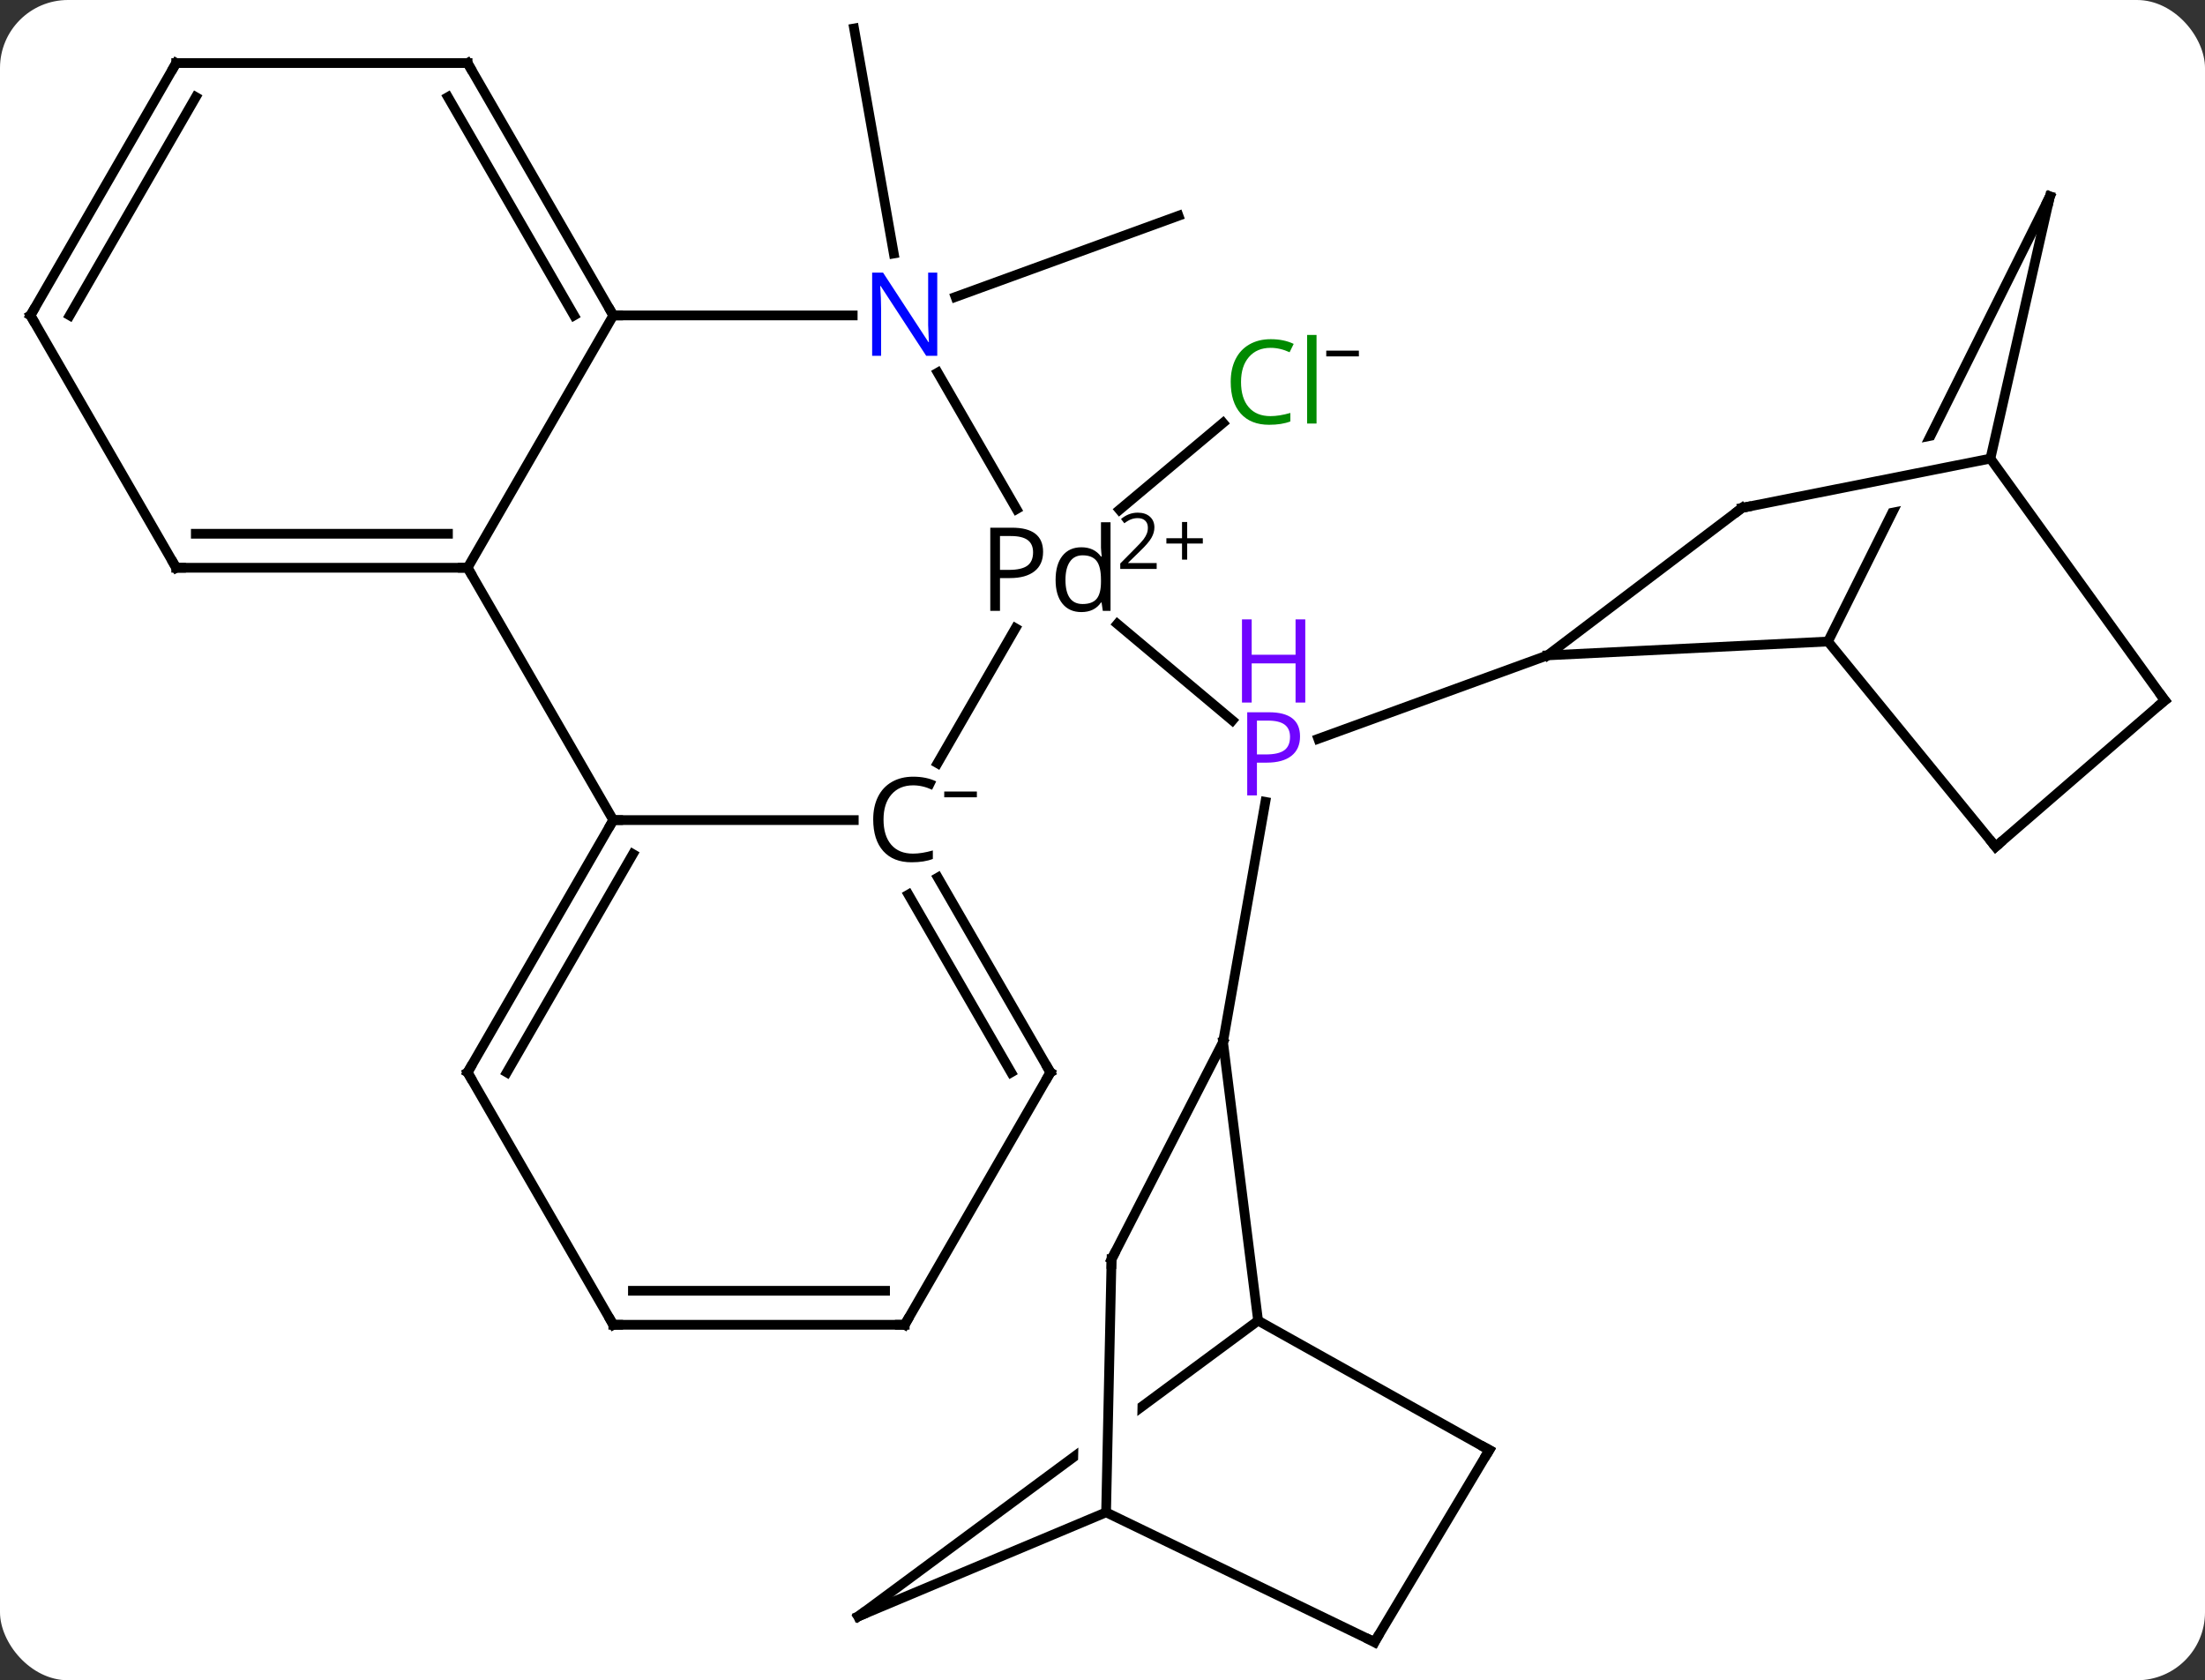 <svg width="227" viewBox="0 0 227 173" style="fill-opacity:1; color-rendering:auto; color-interpolation:auto; text-rendering:auto; stroke:black; stroke-linecap:square; stroke-miterlimit:10; shape-rendering:auto; stroke-opacity:1; fill:black; stroke-dasharray:none; font-weight:normal; stroke-width:1; font-family:'Open Sans'; font-style:normal; stroke-linejoin:miter; font-size:12; stroke-dashoffset:0; image-rendering:auto;" height="173" class="cas-substance-image" xmlns:xlink="http://www.w3.org/1999/xlink" xmlns="http://www.w3.org/2000/svg"><rect x="0" y="0" width="227" height="173" fill="#333333" stroke="none"/><svg class="cas-substance-single-component"><rect y="0" x="0" width="227" stroke="none" ry="7" rx="7" height="173" fill="white" class="cas-substance-group"/><svg y="0" x="0" width="227" viewBox="0 0 227 173" style="fill:black;" height="173" class="cas-substance-single-component-image"><svg><g><clipPath id="clipPath_8e03677a0d164be397c41bfd45cdbf8a1" clipPathUnits="userSpaceOnUse"><path d="M-1.488 39.833 L4.511 39.962 L3.789 73.525 L-2.21 73.396 L-1.488 39.833 ZM7.638 31.665 L-39.555 66.579 L-15.765 98.736 L31.428 63.822 L7.638 31.665 Z"/></clipPath><clipPath id="clipPath_8e03677a0d164be397c41bfd45cdbf8a2" clipPathUnits="userSpaceOnUse"><path d="M95.002 -42.457 L96.17 -36.572 L63.245 -30.035 L62.077 -35.92 L95.002 -42.457 ZM81.805 -78.051 L55.617 -25.517 L91.415 -7.671 L117.603 -60.205 L81.805 -78.051 Z"/></clipPath><g transform="translate(113,86)" style="text-rendering:geometricPrecision; color-rendering:optimizeQuality; color-interpolation:linearRGB; stroke-linecap:butt; image-rendering:optimizeQuality;"><line y2="-21.757" y1="-11.826" x2="2.031" x1="13.866" style="fill:none;"/><line y2="21.285" y1="-3.439" x2="12.909" x1="17.267" style="fill:none;"/><line y2="-18.522" y1="-9.933" x2="46.308" x1="22.715" style="fill:none;"/><line y2="-33.516" y1="-42.458" x2="2.255" x1="12.91" style="fill:none;"/><line y2="-55.427" y1="-63.786" x2="-14.632" x1="8.328" style="fill:none;"/><line y2="-59.899" y1="-83.07" x2="-20.988" x1="-25.074" style="fill:none;"/><line y2="-7.417" y1="-21.318" x2="-16.483" x1="-8.457" style="fill:none;"/><line y2="-47.635" y1="-33.583" x2="-16.463" x1="-8.35" style="fill:none;"/><line y2="-1.563" y1="-1.563" x2="-49.863" x1="-25.105" style="fill:none;"/><line y2="24.417" y1="4.355" x2="-4.863" x1="-16.446" style="fill:none;"/><line y2="24.417" y1="6.105" x2="-8.905" x1="-19.477" style="fill:none;"/><line y2="-53.523" y1="-53.523" x2="-49.863" x1="-25.215" style="fill:none;"/><line y2="-27.543" y1="-1.563" x2="-64.863" x1="-49.863" style="fill:none;"/><line y2="24.417" y1="-1.563" x2="-64.863" x1="-49.863" style="fill:none;"/><line y2="24.417" y1="1.937" x2="-60.822" x1="-47.842" style="fill:none;"/><line y2="50.4" y1="24.417" x2="-19.863" x1="-4.863" style="fill:none;"/><line y2="-27.543" y1="-53.523" x2="-64.863" x1="-49.863" style="fill:none;"/><line y2="-79.506" y1="-53.523" x2="-64.863" x1="-49.863" style="fill:none;"/><line y2="-76.006" y1="-53.523" x2="-66.884" x1="-53.904" style="fill:none;"/><line y2="-27.543" y1="-27.543" x2="-94.863" x1="-64.863" style="fill:none;"/><line y2="-31.043" y1="-31.043" x2="-92.842" x1="-66.884" style="fill:none;"/><line y2="50.4" y1="24.417" x2="-49.863" x1="-64.863" style="fill:none;"/><line y2="50.4" y1="50.4" x2="-49.863" x1="-19.863" style="fill:none;"/><line y2="46.9" y1="46.9" x2="-47.842" x1="-21.884" style="fill:none;"/><line y2="-79.506" y1="-79.506" x2="-94.863" x1="-64.863" style="fill:none;"/><line y2="-53.523" y1="-27.543" x2="-109.863" x1="-94.863" style="fill:none;"/><line y2="-53.523" y1="-79.506" x2="-109.863" x1="-94.863" style="fill:none;"/><line y2="-53.523" y1="-76.006" x2="-105.822" x1="-92.842" style="fill:none;"/><line y2="49.974" y1="21.285" x2="16.518" x1="12.909" style="fill:none;"/><line y2="43.647" y1="21.285" x2="1.431" x1="12.909" style="fill:none;"/><line y2="80.427" y1="49.974" x2="-24.645" x1="16.518" style="fill:none; clip-path:url(#clipPath_8e03677a0d164be397c41bfd45cdbf8a1);"/><line y2="63.294" y1="49.974" x2="40.317" x1="16.518" style="fill:none;"/><line y2="69.711" y1="43.647" x2="0.87" x1="1.431" style="fill:none;"/><line y2="69.711" y1="80.427" x2="0.87" x1="-24.645" style="fill:none;"/><line y2="83.07" y1="63.294" x2="28.506" x1="40.317" style="fill:none;"/><line y2="83.07" y1="69.711" x2="28.506" x1="0.87" style="fill:none;"/><line y2="-19.95" y1="-18.522" x2="75.189" x1="46.308" style="fill:none;"/><line y2="-33.708" y1="-18.522" x2="66.339" x1="46.308" style="fill:none;"/><line y2="-65.772" y1="-19.95" x2="98.031" x1="75.189" style="fill:none; clip-path:url(#clipPath_8e03677a0d164be397c41bfd45cdbf8a2);"/><line y2="1.176" y1="-19.95" x2="92.442" x1="75.189" style="fill:none;"/><line y2="-38.784" y1="-33.708" x2="91.908" x1="66.339" style="fill:none;"/><line y2="-38.784" y1="-65.772" x2="91.908" x1="98.031" style="fill:none;"/><line y2="-13.89" y1="1.176" x2="109.863" x1="92.442" style="fill:none;"/><line y2="-13.89" y1="-38.784" x2="109.863" x1="91.908" style="fill:none;"/></g><g transform="translate(113,86)" style="fill:rgb(111,5,255); text-rendering:geometricPrecision; color-rendering:optimizeQuality; image-rendering:optimizeQuality; font-family:'Open Sans'; stroke:rgb(111,5,255); color-interpolation:linearRGB;"><path style="stroke:none;" d="M20.836 -10.181 Q20.836 -8.868 19.945 -8.173 Q19.055 -7.478 17.414 -7.478 L16.398 -7.478 L16.398 -4.103 L15.398 -4.103 L15.398 -12.665 L17.633 -12.665 Q20.836 -12.665 20.836 -10.181 ZM16.398 -8.322 L17.305 -8.322 Q18.617 -8.322 19.211 -8.751 Q19.805 -9.181 19.805 -10.134 Q19.805 -10.978 19.25 -11.392 Q18.695 -11.806 17.508 -11.806 L16.398 -11.806 L16.398 -8.322 Z"/><path style="stroke:none;" d="M21.375 -13.665 L20.375 -13.665 L20.375 -17.697 L15.859 -17.697 L15.859 -13.665 L14.859 -13.665 L14.859 -22.228 L15.859 -22.228 L15.859 -18.587 L20.375 -18.587 L20.375 -22.228 L21.375 -22.228 L21.375 -13.665 Z"/><path style="fill:rgb(0,138,0); stroke:none;" d="M17.808 -50.186 Q16.402 -50.186 15.582 -49.249 Q14.761 -48.311 14.761 -46.671 Q14.761 -44.999 15.551 -44.077 Q16.34 -43.155 17.793 -43.155 Q18.699 -43.155 19.84 -43.483 L19.84 -42.608 Q18.949 -42.264 17.652 -42.264 Q15.761 -42.264 14.73 -43.421 Q13.699 -44.577 13.699 -46.686 Q13.699 -48.014 14.191 -49.007 Q14.683 -49.999 15.621 -50.538 Q16.558 -51.077 17.824 -51.077 Q19.168 -51.077 20.183 -50.593 L19.762 -49.733 Q18.777 -50.186 17.808 -50.186 ZM22.535 -42.389 L21.566 -42.389 L21.566 -51.514 L22.535 -51.514 L22.535 -42.389 Z"/><path style="fill:black; stroke:none;" d="M23.535 -49.305 L23.535 -49.899 L26.894 -49.899 L26.894 -49.305 L23.535 -49.305 Z"/><path style="fill:black; stroke:none;" d="M-5.616 -29.184 Q-5.616 -27.871 -6.507 -27.176 Q-7.397 -26.48 -9.038 -26.48 L-10.053 -26.48 L-10.053 -23.105 L-11.053 -23.105 L-11.053 -31.668 L-8.819 -31.668 Q-5.616 -31.668 -5.616 -29.184 ZM-10.053 -27.324 L-9.147 -27.324 Q-7.835 -27.324 -7.241 -27.754 Q-6.647 -28.184 -6.647 -29.137 Q-6.647 -29.98 -7.202 -30.395 Q-7.757 -30.809 -8.944 -30.809 L-10.053 -30.809 L-10.053 -27.324 ZM0.406 -23.965 L0.343 -23.965 Q-0.329 -22.98 -1.673 -22.98 Q-2.923 -22.98 -3.626 -23.848 Q-4.329 -24.715 -4.329 -26.293 Q-4.329 -27.887 -3.626 -28.77 Q-2.923 -29.652 -1.673 -29.652 Q-0.36 -29.652 0.343 -28.699 L0.421 -28.699 L0.374 -29.152 L0.343 -29.605 L0.343 -32.23 L1.327 -32.23 L1.327 -23.105 L0.531 -23.105 L0.406 -23.965 ZM-1.548 -23.809 Q-0.548 -23.809 -0.102 -24.348 Q0.343 -24.887 0.343 -26.09 L0.343 -26.293 Q0.343 -27.668 -0.11 -28.246 Q-0.563 -28.824 -1.548 -28.824 Q-2.407 -28.824 -2.86 -28.16 Q-3.313 -27.496 -3.313 -26.293 Q-3.313 -25.059 -2.868 -24.434 Q-2.423 -23.809 -1.548 -23.809 Z"/><path style="fill:black; stroke:none;" d="M6.077 -27.42 L2.327 -27.42 L2.327 -27.982 L3.827 -29.498 Q4.515 -30.185 4.734 -30.482 Q4.952 -30.779 5.062 -31.06 Q5.171 -31.341 5.171 -31.67 Q5.171 -32.123 4.898 -32.388 Q4.624 -32.654 4.124 -32.654 Q3.781 -32.654 3.46 -32.537 Q3.14 -32.42 2.749 -32.123 L2.406 -32.56 Q3.187 -33.216 4.124 -33.216 Q4.921 -33.216 5.382 -32.802 Q5.843 -32.388 5.843 -31.701 Q5.843 -31.154 5.538 -30.623 Q5.234 -30.091 4.39 -29.279 L3.14 -28.06 L3.14 -28.029 L6.077 -28.029 L6.077 -27.42 Z"/><path style="fill:black; stroke:none;" d="M9.218 -30.584 L10.827 -30.584 L10.827 -30.037 L9.218 -30.037 L9.218 -28.381 L8.687 -28.381 L8.687 -30.037 L7.077 -30.037 L7.077 -30.584 L8.687 -30.584 L8.687 -32.255 L9.218 -32.255 L9.218 -30.584 Z"/><path style="fill:black; stroke:none;" d="M-18.996 -5.141 Q-20.402 -5.141 -21.222 -4.204 Q-22.043 -3.266 -22.043 -1.625 Q-22.043 0.046 -21.254 0.968 Q-20.465 1.89 -19.011 1.89 Q-18.105 1.89 -16.965 1.562 L-16.965 2.437 Q-17.855 2.781 -19.152 2.781 Q-21.043 2.781 -22.074 1.625 Q-23.105 0.468 -23.105 -1.641 Q-23.105 -2.969 -22.613 -3.961 Q-22.121 -4.954 -21.183 -5.493 Q-20.246 -6.032 -18.98 -6.032 Q-17.636 -6.032 -16.621 -5.547 L-17.043 -4.688 Q-18.027 -5.141 -18.996 -5.141 Z"/><path style="fill:black; stroke:none;" d="M-15.793 -3.91 L-15.793 -4.504 L-12.433 -4.504 L-12.433 -3.91 L-15.793 -3.91 Z"/><path style="fill:rgb(0,5,255); stroke:none;" d="M-16.511 -49.367 L-17.652 -49.367 L-22.34 -56.554 L-22.386 -56.554 Q-22.293 -55.289 -22.293 -54.242 L-22.293 -49.367 L-23.215 -49.367 L-23.215 -57.929 L-22.09 -57.929 L-17.418 -50.773 L-17.371 -50.773 Q-17.371 -50.929 -17.418 -51.789 Q-17.465 -52.648 -17.449 -53.023 L-17.449 -57.929 L-16.511 -57.929 L-16.511 -49.367 Z"/></g><g transform="translate(113,86)" style="stroke-linecap:butt; text-rendering:geometricPrecision; color-rendering:optimizeQuality; image-rendering:optimizeQuality; font-family:'Open Sans'; color-interpolation:linearRGB; stroke-miterlimit:5;"><path style="fill:none;" d="M-50.113 -1.13 L-49.863 -1.563 L-49.363 -1.563"/><path style="fill:none;" d="M-5.113 23.984 L-4.863 24.417 L-5.113 24.85"/><path style="fill:none;" d="M-50.113 -53.956 L-49.863 -53.523 L-49.363 -53.523"/><path style="fill:none;" d="M-65.363 -27.543 L-64.863 -27.543 L-64.613 -27.11"/><path style="fill:none;" d="M-64.613 23.984 L-64.863 24.417 L-64.613 24.85"/><path style="fill:none;" d="M-19.613 49.967 L-19.863 50.4 L-20.363 50.4"/><path style="fill:none;" d="M-64.613 -79.073 L-64.863 -79.506 L-65.363 -79.506"/><path style="fill:none;" d="M-94.363 -27.543 L-94.863 -27.543 L-95.113 -27.976"/><path style="fill:none;" d="M-50.113 49.967 L-49.863 50.4 L-49.363 50.4"/><path style="fill:none;" d="M-94.363 -79.506 L-94.863 -79.506 L-95.113 -79.073"/><path style="fill:none;" d="M-109.613 -53.09 L-109.863 -53.523 L-109.613 -53.956"/><path style="fill:none;" d="M1.659 43.202 L1.431 43.647 L1.42 44.147"/><path style="fill:none;" d="M-24.243 80.13 L-24.645 80.427 L-24.184 80.233"/><path style="fill:none;" d="M39.881 63.05 L40.317 63.294 L40.061 63.723"/><path style="fill:none;" d="M28.762 82.641 L28.506 83.07 L28.056 82.852"/><path style="fill:none;" d="M65.941 -33.406 L66.339 -33.708 L66.829 -33.805"/><path style="fill:none;" d="M97.808 -65.325 L98.031 -65.772 L97.92 -65.284"/><path style="fill:none;" d="M92.126 0.789 L92.442 1.176 L92.82 0.849"/><path style="fill:none;" d="M109.485 -13.563 L109.863 -13.89 L109.57 -14.296"/></g></g></svg></svg></svg></svg>